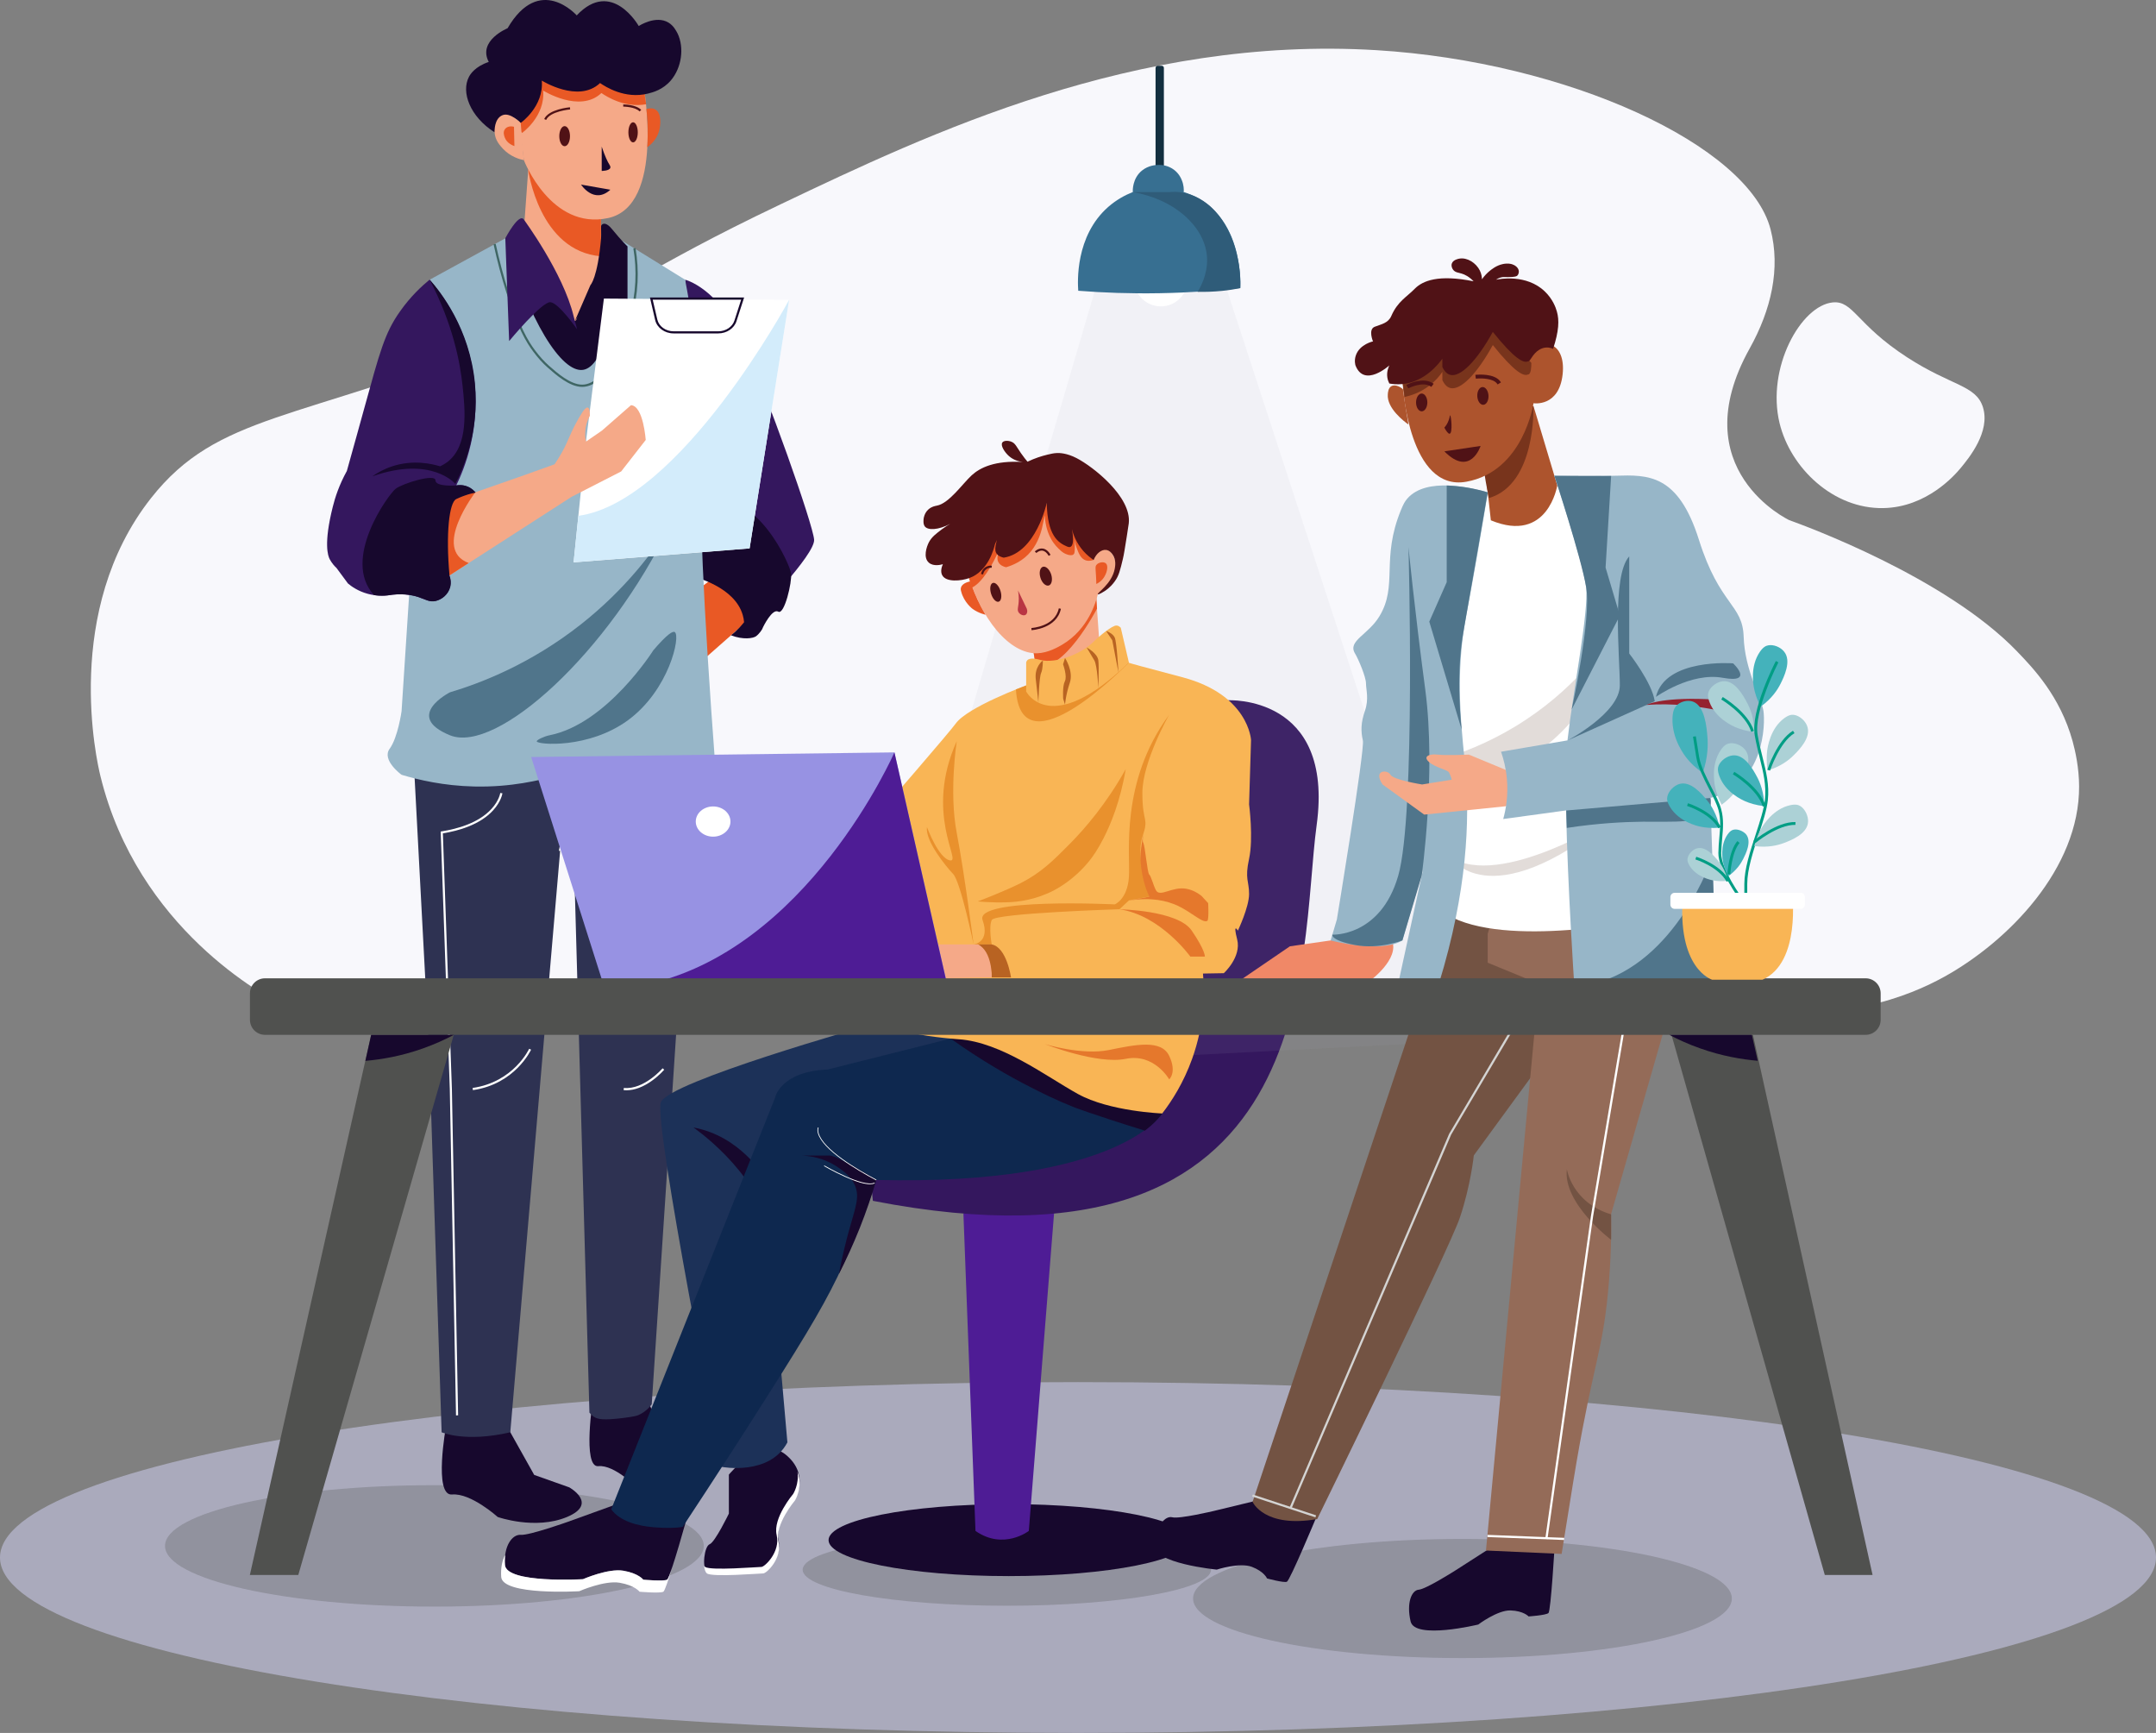 <svg width="280" height="225" viewBox="0 0 280 225" fill="none" xmlns="http://www.w3.org/2000/svg">
<rect x="0" y="0" width="280" height="225" fill="#808080" stroke="none"/>
<path d="M140 225C217.32 225 280 214.803 280 202.225C280 189.647 217.32 179.45 140 179.45C62.68 179.45 0 189.647 0 202.225C0 214.803 62.68 225 140 225Z" fill="#AAAABC"/>
<g opacity="0.53">
<path opacity="0.53" d="M130.76 208.485C145.405 208.485 157.277 206.392 157.277 203.811C157.277 201.23 145.405 199.138 130.76 199.138C116.115 199.138 104.243 201.23 104.243 203.811C104.243 206.392 116.115 208.485 130.76 208.485Z" fill="#50514F"/>
</g>
<path d="M261.951 84.569C252.62 74.885 234.279 68.222 232.374 67.537C232.374 67.537 218.454 60.996 227.221 45.26C230.036 40.211 231.257 34.853 229.943 29.776C227.108 18.825 203.52 8.014 178.749 6.513C147.388 4.617 120.608 17.37 101.526 26.454C82.48 35.519 83.963 36.729 65.594 44.039C38.655 54.775 28.301 53.658 19.628 64.656C8.101 79.276 12.56 98.805 13.039 100.747C17.892 120.613 34.478 129.377 36.946 130.635H242.173C246.857 129.65 250.33 128.026 252.545 126.797C260.806 122.208 270.061 112.796 270.014 102.089C270.004 99.687 269.526 97.538 269.169 96.233C267.545 90.387 264.063 86.765 261.951 84.569Z" fill="#F8F8FC"/>
<path d="M131.006 204.636C143.929 204.636 154.406 202.544 154.406 199.963C154.406 197.382 143.929 195.29 131.006 195.29C118.082 195.29 107.605 197.382 107.605 199.963C107.605 202.544 118.082 204.636 131.006 204.636Z" fill="#17082D"/>
<path d="M135.406 155.079C133.247 153.418 128.958 154.225 125.119 157.566L126.686 198.771C130.328 201.314 133.613 198.771 133.613 198.771C134.702 185.033 135.8 171.304 136.889 157.566C136.523 156.111 135.838 155.417 135.406 155.079Z" fill="#4E1C95"/>
<path d="M159.429 90.921C106.611 100.586 113.36 155.914 113.36 155.914C172.26 167.372 168.675 124.15 170.993 107.136C173.321 90.123 159.429 90.921 159.429 90.921Z" fill="#34175E"/>
<path d="M247.652 46.376C241.101 42.125 240.688 39.019 238.031 39.263C233.882 39.657 229.377 47.764 231.113 54.943C232.531 60.77 238.097 66.101 244.602 65.969C250.224 65.857 253.857 61.709 254.645 60.752C255.715 59.457 258.513 56.05 257.527 52.879C256.626 49.988 253.444 50.139 247.652 46.376Z" fill="#F8F8FC"/>
<path d="M150.871 8.539H150.355C150.195 8.539 150.073 8.67 150.073 8.821V23.018C150.073 23.178 150.205 23.3 150.355 23.3H150.871C151.031 23.3 151.153 23.169 151.153 23.018V8.821C151.162 8.67 151.031 8.539 150.871 8.539Z" fill="#132F3F"/>
<g opacity="0.3">
<path opacity="0.3" d="M142.706 35.978L112.387 139.174L191.178 135.11L158.682 35.612C158.682 35.612 147.005 29.034 142.706 35.978Z" fill="#AAAABC"/>
</g>
<path d="M150.76 39.778C152.683 39.778 154.242 38.228 154.242 36.315C154.242 34.403 152.683 32.852 150.76 32.852C148.837 32.852 147.278 34.403 147.278 36.315C147.278 38.228 148.837 39.778 150.76 39.778Z" fill="white"/>
<path d="M156.655 26.415C156.073 25.974 155.116 25.374 153.745 24.933H147.118C146.105 25.336 144.988 25.937 143.927 26.866C139.609 30.657 139.956 36.709 140.032 37.751C143.251 38.005 146.78 38.136 150.591 38.07C154.374 38.005 157.885 37.751 161.076 37.395C161.104 36.7 161.104 35.649 160.907 34.401C160.682 33.012 160.034 28.94 156.655 26.415Z" fill="#376F91"/>
<path d="M152.503 22.07C151.705 21.451 150.832 21.413 150.551 21.413C150.081 21.404 149.133 21.479 148.307 22.145C147.049 23.168 147.106 24.754 147.115 24.932C147.735 25.204 148.683 25.533 149.875 25.617C151.649 25.739 153.029 25.242 153.733 24.932C153.751 24.623 153.751 24.013 153.46 23.346C153.367 23.112 153.113 22.549 152.503 22.07Z" fill="#376F91"/>
<path d="M151.932 24.942H147.117C152.505 25.862 156.353 29.334 156.738 33.181C156.813 33.97 156.841 35.734 155.536 37.892C156.484 37.911 157.536 37.883 158.69 37.77C159.554 37.686 160.342 37.554 161.074 37.414C161.074 37.414 161.431 32.318 158.549 28.33C155.677 24.323 151.932 24.942 151.932 24.942Z" fill="#2F5C79"/>
<g opacity="0.53">
<path opacity="0.53" d="M56.415 208.597C75.736 208.597 91.399 205.067 91.399 200.714C91.399 196.361 75.736 192.832 56.415 192.832C37.094 192.832 21.432 196.361 21.432 200.714C21.432 205.067 37.094 208.597 56.415 208.597Z" fill="#50514F"/>
</g>
<path d="M73.929 193.113L69.377 191.499L66.27 185.953C63.163 180.407 57.925 185.212 57.925 185.212C57.925 185.156 56.273 194.267 58.704 194.042C61.154 193.817 64.637 196.961 64.637 196.961C64.637 196.961 69.508 198.687 73.638 196.961C77.759 195.234 73.929 193.113 73.929 193.113Z" fill="#17082D"/>
<path d="M90.948 189.434L86.987 187.82L84.284 182.274C81.58 176.729 77.028 181.533 77.028 181.533C77.028 181.477 75.592 190.589 77.704 190.363C79.834 190.138 82.866 193.282 82.866 193.282C82.866 193.282 87.109 195.009 90.695 193.282C94.28 191.555 90.948 189.434 90.948 189.434Z" fill="#17082D"/>
<path d="M53.824 100.578L55.73 136.518L57.353 185.963C57.353 185.963 60.423 187.323 66.271 185.963L72.757 110.337H74.503L76.549 183.41C76.652 183.542 76.84 183.757 77.122 183.945C77.591 184.255 78.248 184.461 81.177 184.076C82.434 183.908 82.697 183.823 82.932 183.72C83.795 183.335 84.349 182.735 84.64 182.331C86.442 155.005 88.245 127.679 90.047 100.362C90.056 100.362 59.175 52.86 53.824 100.578Z" fill="#2E3252"/>
<path d="M78.18 100.728C76.951 100.728 75.956 99.743 75.956 98.541C75.956 97.34 76.951 96.355 78.18 96.355C79.41 96.355 80.405 97.34 80.405 98.541C80.405 99.743 79.41 100.728 78.18 100.728ZM78.18 96.627C77.11 96.627 76.237 97.481 76.237 98.532C76.237 99.583 77.11 100.437 78.18 100.437C79.25 100.437 80.123 99.583 80.123 98.532C80.123 97.481 79.25 96.627 78.18 96.627Z" fill="#1D1D1B"/>
<path d="M96.436 44.283C93.226 37.33 88.974 36.316 88.974 36.316L89.828 73.111L98.163 79.886C98.163 79.886 105.87 72.013 105.729 70.071C105.598 68.119 99.647 51.227 96.436 44.283Z" fill="#34175E"/>
<path d="M68.602 22.024L68.029 29.963C68.658 31.915 69.644 34.693 71.136 37.911C73.624 43.288 74.496 43.392 74.787 43.382C76.618 43.317 77.754 37.442 78.063 35.725V26.791C76.749 23.301 68.602 22.024 68.602 22.024Z" fill="#F5A988"/>
<path d="M68.596 22.024C68.596 22.024 69.976 32.609 78.048 33.276V26.791C78.058 26.791 76.471 19.35 68.596 22.024Z" fill="#E95925"/>
<path d="M91.23 76.114V85.751L98.861 79.032L95.05 73.148L91.23 76.114Z" fill="#E95925"/>
<path d="M66.816 11.148L68.037 20.804C68.037 20.804 71.547 29.916 78.981 28.311C86.415 26.707 83.581 11.157 83.581 11.157C85.777 -4.758 66.816 11.148 66.816 11.148Z" fill="#F5A988"/>
<path d="M92.176 65.031C91.707 65.604 91.416 66.148 91.238 66.542C90.609 68.194 89.764 69.179 89.07 69.789C88.29 70.483 87.69 70.709 87.436 71.497C87.192 72.257 87.333 73.308 88.046 74.012C88.544 74.5 89.126 74.641 89.389 74.678C90.496 74.95 95.405 76.254 96.457 79.839C96.541 80.13 96.607 80.449 96.635 80.787C96.457 81.012 96.25 81.247 96.025 81.491C95.649 81.885 95.283 82.213 94.936 82.486C96.494 83.095 97.827 82.889 98.203 82.598C98.662 82.242 98.963 81.725 98.963 81.725C99.01 81.632 99.057 81.528 99.104 81.416C99.104 81.416 100.286 78.957 101.075 79.417C101.863 79.877 102.886 75.579 102.736 74.434C102.586 73.289 98.362 63.718 92.176 65.031Z" fill="#17082D"/>
<path d="M66.993 12.435L67.575 17.042C67.65 17.108 67.725 17.183 67.8 17.258C67.8 17.258 70.822 15.128 70.541 11.759C70.541 11.759 75.3 14.743 78.106 12.078C78.773 12.538 81.119 14.039 83.916 13.533C83.823 12.838 83.748 12.425 83.748 12.425C85.953 -3.462 66.993 12.435 66.993 12.435Z" fill="#E95925"/>
<path d="M86.81 2.928C85.149 1.933 82.952 3.378 82.952 3.378C82.952 3.378 79.451 -2.834 74.899 1.999C74.899 1.999 70.074 -3.463 65.916 3.669C65.916 3.669 62.011 5.265 63.475 8.042C61.673 8.643 61.063 9.666 60.903 9.975C59.861 11.955 61.025 15.136 64.236 17.182C64.254 16.957 64.301 16.629 64.451 16.253C64.555 16.009 64.817 15.399 65.296 15.165C65.916 14.864 66.873 15.174 67.624 15.962C67.624 15.962 70.647 13.832 70.365 10.463C70.365 10.463 75.124 13.447 77.93 10.782C78.625 11.261 81.169 12.894 84.144 12.152C84.801 11.993 86.097 11.646 87.129 10.435C88.528 8.793 88.885 6.203 88.002 4.354C87.777 3.923 87.448 3.313 86.81 2.928Z" fill="#17082D"/>
<path d="M65.278 14.949C64.17 15.381 64.226 17.014 64.236 17.183C64.292 18.215 64.94 18.9 65.325 19.322C66.272 20.326 67.436 20.673 68.028 20.795L67.624 15.972C67.624 15.972 66.282 14.555 65.278 14.949Z" fill="#F5A988"/>
<path d="M85.1 14.208C84.706 13.982 84.237 14.076 83.946 14.161C84.002 14.705 84.058 15.268 84.086 15.859C84.143 17.032 84.124 18.121 84.058 19.125C84.462 18.834 85.269 18.149 85.588 17.023C85.814 16.225 85.945 14.686 85.1 14.208Z" fill="#E95925"/>
<path d="M74.929 41.308C74.91 41.374 74.835 41.627 74.675 41.665C74.084 41.787 73.174 38.84 72.226 37.02C71.306 35.265 69.513 32.957 65.636 30.93L64.238 44.283L65.636 50.796L74.957 52.607L81.95 47.08C81.8 42.05 81.65 37.029 81.499 32C76.938 37.752 75.22 40.361 74.929 41.308Z" fill="#17082D"/>
<path d="M90.993 59.739C91.059 56.558 90.993 53.105 90.721 49.417C90.374 44.612 89.736 40.221 88.975 36.317L80.265 30.94C80.237 40.324 78.434 47.596 75.731 48.019C72.906 48.46 68.597 41.506 65.631 30.94L55.803 36.317L52.152 92.33C52.152 92.33 51.683 95.746 50.603 97.219C49.524 98.692 52.152 100.597 52.152 100.597C54.339 101.254 57.596 102.024 61.576 102.117C66.495 102.23 70.071 101.263 72.014 100.813C76.595 99.753 83.409 98.974 92.965 100.419C91.2 76.987 90.871 65.679 90.993 59.739Z" fill="#97B6C8"/>
<path d="M75.448 81.06C68.934 86.193 62.513 88.67 58.43 89.89C58.43 89.89 52.348 92.977 58.43 95.464C64.513 97.951 79.109 84.682 87.012 68.194C84.872 71.601 81.221 76.508 75.448 81.06Z" fill="#50758B"/>
<path d="M87.627 82.063C87.374 81.913 86.67 82.307 84.858 84.418C84.858 84.418 78.841 93.98 71.379 95.463C70.628 95.613 69.671 96.082 69.708 96.261C69.812 96.702 76.448 97.246 81.545 93.52C86.895 89.607 88.434 82.541 87.627 82.063Z" fill="#50758B"/>
<path d="M75.609 50.233C73.957 50.233 72.174 48.647 71.103 47.699C70.465 47.136 69.865 46.47 69.264 45.663C68.353 44.453 67.227 42.585 65.763 37.977C65.115 35.941 64.561 33.83 64.101 31.718L64.373 31.662C64.833 33.764 65.387 35.866 66.035 37.893C67.48 42.463 68.597 44.302 69.489 45.494C70.08 46.282 70.672 46.93 71.291 47.483C72.333 48.403 74.07 49.942 75.609 49.942C77.13 49.942 78.791 48.366 80.162 45.635C81.476 43.007 82.349 39.639 82.508 36.617C82.583 35.162 82.499 33.698 82.255 32.253L82.536 32.206C82.78 33.67 82.874 35.162 82.799 36.636C82.48 42.801 79.204 50.233 75.609 50.233Z" fill="#3F6664"/>
<path d="M65.577 16.77C65.286 17.154 65.483 17.67 65.558 17.867C65.849 18.637 66.657 18.909 66.807 18.965C66.788 18.13 66.769 17.295 66.751 16.46C66.272 16.328 65.812 16.45 65.577 16.77Z" fill="#E95925"/>
<path d="M78.144 19.04C78.144 20.091 78.144 21.142 78.144 22.193C78.144 22.193 79.139 22.193 79.261 21.79C79.308 21.63 79.204 21.471 79.157 21.395C78.904 21.001 78.575 20.316 78.144 19.04Z" fill="#17082D"/>
<path d="M79.268 24.632L75.457 23.966C75.457 23.956 77.128 26.575 79.268 24.632Z" fill="#17082D"/>
<path d="M70.929 15.569L70.675 15.456C71.238 14.189 73.904 13.936 74.017 13.926L74.045 14.208C74.007 14.208 71.426 14.452 70.929 15.569Z" fill="#501216"/>
<path d="M83.06 14.47C82.497 13.851 80.948 13.842 80.939 13.842V13.56C81.004 13.56 82.628 13.569 83.276 14.273L83.06 14.47Z" fill="#501216"/>
<path d="M73.329 16.375C72.944 16.375 72.634 16.957 72.634 17.679C72.634 18.402 72.944 18.984 73.329 18.984C73.714 18.984 74.024 18.402 74.024 17.679C74.024 16.957 73.714 16.375 73.329 16.375Z" fill="#501216"/>
<path d="M82.219 15.877C81.881 15.877 81.609 16.459 81.609 17.182C81.609 17.904 81.881 18.486 82.219 18.486C82.557 18.486 82.829 17.904 82.829 17.182C82.829 16.469 82.557 15.877 82.219 15.877Z" fill="#501216"/>
<path d="M61.417 141.539L61.38 141.257C66.711 140.488 68.701 136.218 68.72 136.171L68.974 136.284C68.945 136.33 66.909 140.75 61.417 141.539Z" fill="white"/>
<path d="M81.355 141.558C81.233 141.558 81.111 141.548 80.989 141.539L81.017 141.257C83.626 141.511 86.029 138.733 86.048 138.705L86.264 138.883C86.236 138.912 85.635 139.625 84.678 140.31C83.542 141.135 82.397 141.558 81.355 141.558Z" fill="white"/>
<path d="M74.569 110.468H72.588L74.362 100.239L74.381 100.211C74.418 100.155 75.404 98.794 76.634 98.775C77.244 98.766 77.807 99.085 78.295 99.732L78.333 99.789L76.23 108.14L74.569 110.468ZM72.926 110.186H74.428L75.967 108.028L78.023 99.854C77.6 99.319 77.141 99.047 76.634 99.057C75.629 99.075 74.766 100.173 74.625 100.352L72.926 110.186Z" fill="white"/>
<path d="M59.223 183.776L58.416 141.417L57.233 107.963L57.355 107.944C59.383 107.625 62.142 106.865 63.822 105.035C64.827 103.947 64.968 102.971 64.968 102.961L65.249 102.999C65.24 103.046 65.099 104.05 64.048 105.204C62.349 107.072 59.58 107.869 57.515 108.198L58.688 141.398L59.495 183.758L59.223 183.776Z" fill="white"/>
<path d="M68.027 28.5C67.389 27.589 65.624 30.93 65.624 30.93L66.122 44.283C66.122 44.283 70.383 39.132 71.481 39.235C72.58 39.338 74.945 42.754 74.945 42.754L74.495 41.046C73.133 35.415 68.027 28.5 68.027 28.5Z" fill="#34175E"/>
<path d="M79.514 29.785C78.726 28.799 78.237 28.968 78.069 29.316C78.04 29.681 78.106 30.329 78.059 30.93C77.618 36.1 76.679 37.02 76.679 37.02L74.661 41.665C78.425 36.157 81.495 43.654 81.495 43.654V31.99C81.495 31.99 80.734 31.286 79.514 29.785Z" fill="#17082D"/>
<path d="M76.099 57.327L74.494 73.017L97.35 71.206C99.059 60.452 100.777 49.688 102.485 38.934C94.469 38.878 86.443 38.821 78.427 38.765C77.658 44.949 76.879 51.143 76.099 57.327Z" fill="white"/>
<path d="M93.28 43.288H87.469C86.324 43.288 85.32 42.556 85.085 41.552L84.409 38.624H96.64L95.645 41.703C95.345 42.641 94.368 43.288 93.28 43.288ZM84.766 38.906L85.367 41.496C85.573 42.378 86.456 43.016 87.479 43.016H93.289C94.256 43.016 95.119 42.444 95.382 41.618L96.255 38.906H84.766Z" fill="#17082D"/>
<path d="M75.114 66.974L74.494 73.007L97.35 71.196L102.485 38.925C102.494 38.934 88.358 65.162 75.114 66.974Z" fill="#D3ECFB"/>
<path d="M61.474 48.478C60.479 42.181 57.269 38.005 55.795 36.307C54.8 37.123 53.326 38.474 51.946 40.436C49.947 43.26 49.328 45.691 47.281 53.104C46.878 54.559 46.099 57.402 45.047 61.146C44.043 62.967 43.517 64.599 43.226 65.772C42.006 70.614 42.597 72.191 42.823 72.613C43.114 73.148 43.461 73.523 43.705 73.749C44.203 74.415 44.7 75.091 45.188 75.757C45.648 76.142 46.512 76.761 47.76 77.099C48.84 77.39 49.759 77.362 50.332 77.296C52.087 76.996 53.373 77.221 54.255 77.493C55.251 77.812 55.748 78.206 56.565 78.018C57.353 77.84 58.188 77.183 58.442 76.217C58.611 75.55 58.442 74.978 58.348 74.734C57.85 69.301 58.301 65.237 59.221 64.787C59.718 64.543 60.338 64.327 60.338 64.327C60.892 64.13 61.37 64.017 61.737 63.942C61.586 63.755 61.267 63.417 60.742 63.192C60.084 62.91 59.493 62.985 59.258 63.023C60.207 61.062 62.591 55.572 61.474 48.478Z" fill="#34175E"/>
<path d="M81.947 52.607L78.183 55.901L76.099 57.337C76.015 56.942 75.94 56.295 76.062 55.525C76.174 54.85 76.418 54.324 76.606 53.986C76.606 53.536 76.569 52.982 76.334 52.917C75.968 52.813 75.329 53.986 74.851 54.859C74.006 56.389 73.846 57.139 73.086 58.538C72.664 59.316 72.269 59.917 72.016 60.283C70.711 60.752 69.407 61.221 68.093 61.691C65.126 62.723 62.17 63.764 59.203 64.797C58.612 64.712 55.871 64.346 54.576 65.838C53.027 67.631 53.75 71.891 57.702 75.147C63.221 71.6 68.731 68.053 74.25 64.496C76.39 63.398 78.53 62.31 80.671 61.212C81.731 59.851 82.801 58.491 83.862 57.121C83.853 57.13 83.571 52.701 81.947 52.607Z" fill="#F5A988"/>
<path d="M57.7 75.147L60.873 73.101C56.029 71.318 61.764 63.867 61.764 63.867C50.379 66.607 57.7 75.147 57.7 75.147Z" fill="#E95925"/>
<path d="M60.773 63.192C60.331 63.004 59.918 62.976 59.627 62.985C59.515 62.995 59.411 63.004 59.289 63.023C59.289 63.023 56.549 63.258 56.549 62.357C56.549 61.456 52.287 62.76 51.377 63.464C50.466 64.168 44.29 72.651 48.579 77.268C49.321 77.38 49.941 77.352 50.363 77.305C52.118 77.005 53.404 77.23 54.286 77.502C55.281 77.821 55.779 78.216 56.596 78.028C57.384 77.85 58.219 77.193 58.473 76.226C58.642 75.56 58.473 74.987 58.379 74.743C57.882 69.31 58.332 65.247 59.252 64.796C59.749 64.552 60.369 64.337 60.369 64.337C60.923 64.14 61.401 64.027 61.767 63.952C61.617 63.764 61.298 63.417 60.773 63.192Z" fill="#17082D"/>
<path d="M55.794 36.307C58.807 42.068 59.745 46.995 60.074 50.092C60.421 53.301 60.834 57.796 58.187 59.917C57.793 60.226 57.417 60.423 57.155 60.545C56.084 60.217 53.653 59.645 50.903 60.555C49.833 60.911 48.979 61.399 48.35 61.85C56.056 59.129 59.135 62.826 59.135 62.826C60.13 60.902 62.28 56.107 61.679 49.782C60.994 42.594 57.192 37.883 55.794 36.307Z" fill="#17082D"/>
<g opacity="0.53">
<path opacity="0.53" d="M189.929 215.278C209.25 215.278 224.913 211.816 224.913 207.546C224.913 203.275 209.25 199.813 189.929 199.813C170.609 199.813 154.946 203.275 154.946 207.546C154.946 211.816 170.609 215.278 189.929 215.278Z" fill="#50514F"/>
</g>
<path d="M194.941 200.095L189.065 203.868C189.065 203.868 185.207 206.326 184.259 206.401C183.311 206.476 182.635 208.137 183.198 210.53C183.761 212.923 191.984 210.924 191.984 210.924C191.984 210.924 194.462 209.048 196.17 209.094C197.879 209.151 198.517 209.873 198.517 209.873C198.517 209.873 200.779 209.723 201.098 209.432C201.417 209.141 201.915 200.48 201.915 200.48C201.915 200.48 196.687 196.773 194.941 200.095Z" fill="#17082D"/>
<path d="M164.416 194.54L157.62 196.182C157.62 196.182 153.162 197.243 152.242 196.999C151.322 196.764 150.139 198.106 149.867 200.546C149.604 202.986 158.024 203.793 158.024 203.793C158.024 203.793 160.99 202.826 162.586 203.436C164.182 204.046 164.548 204.938 164.548 204.938C164.548 204.938 166.735 205.538 167.129 205.369C167.523 205.2 170.874 197.177 170.874 197.177C170.874 197.177 167.157 191.969 164.416 194.54Z" fill="#17082D"/>
<path d="M188.13 118.689L162.673 195C162.673 195 164.185 198.434 171.065 197.233C171.065 197.233 188.186 162.259 189.594 158.093C191.002 153.926 191.405 150.013 191.405 150.013L213.82 119.337C213.802 119.327 191.696 108.001 188.13 118.689Z" fill="#735343"/>
<path d="M193.208 121.251V124.995L199.872 127.735C197.573 152.265 195.282 176.785 192.983 201.315C199.403 201.606 202.81 201.756 202.81 201.756C204.218 192.879 204.753 189.782 204.753 189.782C206.931 177.161 208.095 175.434 208.827 167.852C209.259 163.385 209.268 159.772 209.231 157.651C212.995 144.523 216.768 131.395 220.532 118.267C220.542 118.295 200.783 93.728 193.208 121.251Z" fill="#946B58"/>
<path d="M201.863 61.775L193.715 64.252L187.886 63.164L185.943 87.074L187.886 118.726C195.442 123.259 213.802 119.374 213.802 119.374L210.367 61.784H201.863V61.775Z" fill="white"/>
<path d="M199.155 52.739C189.966 50.261 193.007 62.075 193.007 62.075L193.617 67.556C201.051 70.643 202.243 63.023 202.243 63.023L199.521 53.93L199.155 52.739Z" fill="#AD542D"/>
<path d="M192.575 56.314C191.946 58.116 193.364 64.666 193.364 64.666C199.54 62.855 199.146 52.739 199.146 52.739C199.146 52.739 193.204 54.522 192.575 56.314Z" fill="#78341C"/>
<path d="M198.884 46.132L193.947 39.629L181.585 45.522L182.195 50.148C182.195 50.148 183.002 63.886 190.436 62.545C197.87 61.203 199.156 52.354 199.156 52.354C199.156 52.354 202.47 52.889 202.939 48.6C203.408 44.321 200.095 43.645 198.884 46.132Z" fill="#AD542D"/>
<path d="M193.948 41.712C189.921 43.627 185.904 45.55 181.877 47.465C182.055 48.825 182.234 50.177 182.412 51.537C183.135 51.387 184.392 51.021 185.641 50.064C186.439 49.445 186.974 48.788 187.321 48.281C187.321 48.638 187.321 48.994 187.321 49.351C187.64 50.027 187.997 50.271 188.288 50.364C189.649 50.787 191.827 48.525 193.873 44.8C196.708 48.337 197.881 48.882 198.416 48.628C198.453 48.61 198.491 48.619 198.491 48.619C198.838 48.525 198.876 47.681 198.876 47.118C197.243 45.316 195.6 43.514 193.948 41.712Z" fill="#78341C"/>
<path d="M200.64 37.856C198.237 35.528 194.66 36.232 194.285 36.317C194.435 36.214 194.67 36.073 194.98 36.007C195.224 35.951 195.327 35.979 195.806 35.979C196.819 35.979 196.979 35.857 197.054 35.782C197.251 35.585 197.251 35.303 197.251 35.237C197.232 34.75 196.744 34.421 196.378 34.309C196.369 34.309 196.359 34.299 196.341 34.299C195.824 34.158 195.364 34.243 195.158 34.29C194.323 34.459 193.647 35.022 193.403 35.228C193.149 35.444 192.802 35.772 192.464 36.26C192.455 35.998 192.408 35.566 192.182 35.115C191.694 34.14 190.559 33.408 189.545 33.577C189.423 33.595 188.719 33.717 188.55 34.215C188.447 34.515 188.569 34.843 188.738 35.05C189.01 35.378 189.385 35.388 189.817 35.519C190.23 35.641 190.784 35.904 191.375 36.523C186.813 35.603 184.758 36.448 183.735 37.49C182.693 38.559 181.51 39.132 180.693 41.018C180.29 41.956 179.407 42.088 178.534 42.426C177.652 42.764 178.309 44.321 178.309 44.321L178.403 44.303C178.309 44.321 176.61 44.678 176.094 46.114C175.831 46.836 176.038 47.446 176.038 47.446C177.183 50.393 180.43 47.446 180.43 47.446C180.308 47.7 180.064 48.291 180.177 49.023C180.224 49.342 180.337 49.604 180.43 49.792C180.928 49.886 181.491 49.923 182.101 49.867C185.039 49.595 186.86 47.212 187.32 46.573C187.32 46.93 187.32 47.287 187.32 47.643C187.639 48.319 187.996 48.563 188.287 48.657C189.648 49.079 191.826 46.817 193.872 43.092C196.707 46.63 197.88 47.174 198.415 46.921C198.462 46.902 198.575 46.996 198.866 46.508C200.152 44.434 201.7 45.297 201.7 45.297C202.461 42.989 202.517 41.562 202.188 40.436C202.048 39.92 201.635 38.813 200.64 37.856Z" fill="#501216"/>
<path d="M172.796 122.106L167.521 122.866L160.359 127.755H177.386C177.386 127.755 181.423 125.005 180.897 122.49C180.362 119.966 172.796 122.106 172.796 122.106Z" fill="#F08867"/>
<g opacity="0.63">
<path opacity="0.63" d="M198.266 93.381C194.512 95.886 190.907 97.379 188.054 98.298L187.547 102.258C190.128 101.967 193.442 101.235 196.868 99.415C207.54 93.747 210.431 82.27 210.985 79.877C208.958 83.312 205.053 88.858 198.266 93.381Z" fill="#B7A9A2"/>
</g>
<g opacity="0.63">
<path opacity="0.63" d="M188.343 111.276C188.343 111.276 193.233 119.271 209.237 106.35C209.237 106.35 194.829 115.461 188.343 111.276Z" fill="#B7A9A2"/>
</g>
<path d="M180.703 50.139C180.3 50.365 180.253 50.937 180.234 51.2C180.084 53.002 182.365 54.728 182.919 55.122C182.919 55.122 182.393 52.063 182.196 50.524C181.67 50.083 181.088 49.924 180.703 50.139Z" fill="#AD542D"/>
<path d="M182.77 64.731C182.45 65.097 182.253 65.463 181.944 66.214C179.315 72.633 181.578 75.964 179.156 79.999C177.682 82.448 174.979 83.199 175.974 84.841C176.452 85.639 177.401 87.919 177.401 88.726C177.401 89.533 177.804 90.734 177.269 92.283C176.725 93.831 176.725 94.976 176.997 96.14C177.269 97.313 173.618 119.384 173.618 119.384L172.811 122.105C172.811 122.105 179.297 123.841 182.131 122.105L184.835 112.796L181.578 127.745H186.862C190.598 115.611 190.861 106.415 190.335 100.109C189.978 95.83 188.946 88.97 190.176 81.322C190.391 79.981 190.983 77.053 191.903 71.769C192.475 68.457 192.926 65.726 193.226 63.925C191.152 63.343 185.266 61.879 182.77 64.731Z" fill="#97B6C8"/>
<path d="M182.919 71.038C182.919 71.038 183.886 105.749 181.586 113.707C179.287 121.665 173.026 121.355 173.026 121.355C173.026 121.355 172.801 122.096 175.973 122.697C179.146 123.297 182.131 122.096 182.131 122.096L184.637 113.707C184.637 113.707 186.524 100.316 185.106 89.59C183.68 78.864 182.919 71.038 182.919 71.038Z" fill="#50758B"/>
<path d="M195.549 99.959L190.771 97.978C190.771 97.978 187.814 98.11 186.716 97.978C185.618 97.847 184.726 98.213 185.618 98.964C186.51 99.715 187.993 99.921 188.199 100.315C188.406 100.719 188.537 101.235 188.537 101.235L184.689 101.854C184.689 101.854 180.906 101.253 180.568 100.578C180.23 99.912 178.268 99.912 179.554 101.854L184.961 105.767L195.586 104.679C195.586 104.688 197.989 101.619 195.549 99.959Z" fill="#F5A988"/>
<path d="M226.451 82.692C226.32 78.403 223.344 78.666 220.641 70.089C217.938 61.512 214.024 61.644 209.828 61.766C205.641 61.888 201.859 61.766 201.859 61.766C201.859 61.766 205.632 73.036 205.989 76.254C206.336 79.473 204.356 89.317 203.567 96.13L194.941 97.603C195.26 98.523 195.579 99.715 195.701 101.122C195.898 103.318 195.56 105.138 195.222 106.34C197.945 105.964 200.667 105.598 203.389 105.223C203.586 114.954 204.44 127.735 204.44 127.735H222.931L222.124 103.599C229.155 101.995 229.286 93.943 229.014 92.273C228.742 90.603 226.583 86.99 226.451 82.692Z" fill="#97B6C8"/>
<path d="M203.407 105.233C203.435 105.984 203.454 106.744 203.482 107.494C207.555 106.875 210.916 106.715 213.347 106.687C217.458 106.65 220.95 106.997 221.926 105.214C222.227 104.66 222.208 104.05 222.133 103.609L203.407 105.233Z" fill="#50758B"/>
<path d="M206.854 127.745H222.933L222.379 111.276C222.389 111.276 217.808 125.07 206.854 127.745Z" fill="#50758B"/>
<path d="M211.588 72.238C209.288 74.781 210.368 85.376 210.368 88.979C210.368 92.583 203.572 96.139 203.572 96.139L214.902 91.044C214.564 88.66 211.588 84.85 211.588 84.85V72.238Z" fill="#50758B"/>
<path d="M225.08 86.128C225.08 86.128 216.266 85.424 215.055 90.482C215.055 90.482 219.58 87.244 223.738 88.004C227.906 88.764 225.08 86.128 225.08 86.128Z" fill="#50758B"/>
<path d="M221.591 90.772C215.508 90.537 213.8 91.532 213.8 91.532C220.474 90.988 227.26 93.296 227.26 93.296C227.26 93.296 227.673 91.007 221.591 90.772Z" fill="#95222F"/>
<path d="M209.239 61.794L201.871 61.775C201.871 61.775 205.297 72.21 206.001 76.264C206.696 80.318 204.114 92.113 204.114 92.113L210.375 79.924L208.517 73.693L209.239 61.794Z" fill="#50758B"/>
<path d="M187.884 63.033V75.589L185.622 80.713L189.827 94.742C189.827 94.742 189.001 87.976 190.033 82.167C191.066 76.359 193.206 63.925 193.206 63.925C192.436 63.69 191.545 63.474 190.55 63.305C189.583 63.146 188.682 63.071 187.884 63.033Z" fill="#50758B"/>
<path d="M184.637 51.097C184.233 51.097 183.904 51.613 183.904 52.251C183.904 52.889 184.233 53.406 184.637 53.406C185.04 53.406 185.369 52.889 185.369 52.251C185.369 51.613 185.04 51.097 184.637 51.097Z" fill="#501216"/>
<path d="M192.532 50.252C192.128 50.271 191.828 50.806 191.856 51.434C191.884 52.072 192.231 52.57 192.635 52.56C193.038 52.542 193.339 52.007 193.311 51.378C193.283 50.74 192.926 50.233 192.532 50.252Z" fill="#501216"/>
<path d="M188.326 53.921C188.28 53.921 188.289 54.296 188.035 54.822C187.895 55.131 187.716 55.366 187.576 55.526C187.848 56.014 188.101 56.351 188.27 56.314C188.693 56.22 188.458 53.93 188.326 53.921Z" fill="#501216"/>
<path d="M194.499 49.914L194.424 49.811C193.917 49.116 192.359 49.098 191.805 49.154L191.664 49.163L191.608 48.666L191.748 48.657C191.983 48.638 194.086 48.469 194.846 49.529L194.93 49.651L194.499 49.914Z" fill="#501216"/>
<path d="M182.896 50.421L182.633 49.989L182.764 49.924C182.849 49.886 184.801 48.92 186.059 49.745L186.19 49.83L185.881 50.233L185.768 50.158C184.764 49.501 183.018 50.365 182.999 50.374L182.896 50.421Z" fill="#501216"/>
<path d="M192.284 57.9L187.581 58.604C190.97 62.02 192.284 57.9 192.284 57.9Z" fill="#501216"/>
<path d="M201.396 47.924C201.04 47.605 200.43 47.596 199.866 47.849C199.895 48.891 199.913 49.932 199.941 50.965C200.148 50.899 200.955 50.627 201.378 49.81C201.425 49.726 202.044 48.506 201.396 47.924Z" fill="#AD542D"/>
<path d="M203.491 151.815C202.946 156.235 209.235 160.974 209.235 160.974V157.671C204.157 156.151 203.491 151.815 203.491 151.815Z" fill="#735343"/>
<path d="M200.967 199.833L200.685 199.795L206.618 157.867L211.658 127.942L211.94 127.989L206.899 157.914L200.967 199.833Z" fill="white"/>
<path d="M193.182 199.284L193.171 199.565L203.133 199.949L203.143 199.667L193.182 199.284Z" fill="white"/>
<path d="M167.721 195.872L167.467 195.76L188.211 147.188L188.221 147.179L199.747 127.669L199.991 127.82L188.465 147.31L167.721 195.872Z" fill="#D4D4D3"/>
<path d="M170.835 197.008C169.173 196.464 162.622 194.306 162.622 194.306L162.706 194.043C162.706 194.043 169.258 196.201 170.919 196.746L170.835 197.008Z" fill="#D4D4D3"/>
<path d="M102.036 188.863C98.873 186.282 94.659 191.462 94.659 191.462C94.659 191.462 94.659 193.649 94.659 196.52C94.659 196.52 92.856 200.245 92.162 200.499C91.477 200.752 91.129 203.549 91.814 204.055C92.5 204.562 98.685 204.055 99.117 204.055C99.549 204.055 101.614 202.113 101.098 199.908C100.581 197.712 103.247 194.578 103.247 194.578C103.247 194.578 105.2 191.443 102.036 188.863Z" fill="#17082D"/>
<path d="M103.012 193.967C103.012 193.967 100.347 197.101 100.863 199.297C101.379 201.493 99.314 203.445 98.882 203.445C98.451 203.445 92.265 203.952 91.58 203.445C91.533 203.407 91.486 203.36 91.448 203.295C91.486 203.755 91.598 204.13 91.814 204.289C92.499 204.796 98.685 204.289 99.117 204.289C99.549 204.289 101.614 202.347 101.098 200.142C100.581 197.946 103.247 194.812 103.247 194.812C103.247 194.812 104.336 193.066 103.566 191.105C103.81 192.7 103.012 193.967 103.012 193.967Z" fill="white"/>
<path d="M112.706 133.159C112.706 133.159 86.79 140.46 85.823 143.116C84.856 145.781 93.755 190.458 93.755 190.458C93.755 190.458 99.941 191.65 102.259 187.277L99.227 152.781L133.779 138.865C133.788 138.865 140.359 124.714 112.706 133.159Z" fill="#1C3158"/>
<path d="M90.057 146.391C90.057 146.391 98.12 151.899 99.819 159.35L99.237 152.781C99.237 152.781 96.139 147.498 90.057 146.391Z" fill="#17082D"/>
<path d="M81.337 194.85L73.743 197.59C73.743 197.59 68.759 199.363 67.642 199.279C66.525 199.194 65.408 200.715 65.577 203.173C65.746 205.632 75.714 205.031 75.714 205.031C75.714 205.031 78.981 203.595 80.961 203.933C82.942 204.271 83.543 205.097 83.543 205.097C83.543 205.097 86.208 205.332 86.64 205.097C87.072 204.862 89.39 196.407 89.39 196.407C89.39 196.407 84.031 191.866 81.337 194.85Z" fill="#17082D"/>
<path d="M86.64 205.106C86.208 205.341 83.543 205.106 83.543 205.106C83.543 205.106 82.942 204.28 80.961 203.942C78.981 203.604 75.714 205.04 75.714 205.04C75.714 205.04 65.746 205.631 65.577 203.182C65.539 202.713 65.558 202.281 65.614 201.887C65.23 202.563 65.014 203.539 65.089 204.74C65.258 207.189 75.226 206.598 75.226 206.598C75.226 206.598 78.493 205.162 80.473 205.5C82.454 205.838 83.055 206.664 83.055 206.664C83.055 206.664 85.72 206.898 86.152 206.664C86.33 206.57 86.828 205.068 87.353 203.332C87.034 204.327 86.762 205.04 86.64 205.106Z" fill="white"/>
<path d="M134.208 84.578L134.997 89.589C141.286 90.771 142.975 86.201 142.975 86.201L142.356 77.512C134.086 73.054 134.208 84.578 134.208 84.578Z" fill="#F5A988"/>
<path d="M123.45 134.848L107.484 138.864C101.298 139.117 100.651 142.543 100.651 142.543L79.381 195.965C80.545 197.551 82.863 198.124 84.891 198.293C86.43 198.424 87.725 198.405 88.664 198.246C92.916 191.808 96.52 186.206 99.374 181.711C105.334 172.327 107.418 168.752 109.549 164.116C111.623 159.612 112.975 155.765 113.801 153.203C145.387 153.963 150.925 144.579 150.925 144.579C142.289 135.185 123.45 134.848 123.45 134.848Z" fill="#0E284F"/>
<path d="M123.458 134.848C127.494 137.719 131.099 139.765 133.849 141.163C135.332 141.914 137.022 142.777 139.396 143.725C139.396 143.725 141.537 144.579 148.68 146.803C148.961 146.587 149.262 146.343 149.571 146.071C150.125 145.564 150.585 145.048 150.942 144.588C150.942 144.579 142.776 135.495 123.458 134.848Z" fill="#17082D"/>
<path d="M104.008 150.032C104.966 150.06 106.984 150.257 108.908 151.618C109.64 152.134 110.551 152.781 111.039 153.935C111.677 155.456 111.095 156.732 110.231 159.866C109.875 161.161 109.396 163.047 108.945 165.412C109.856 163.629 110.776 161.649 111.649 159.463C112.531 157.248 113.235 155.146 113.808 153.204C113.808 153.204 108.777 150.032 107.753 150.032C106.73 150.032 104.008 150.032 104.008 150.032Z" fill="#17082D"/>
<path d="M134.211 84.579L134.493 86.352C138.003 87.694 142.471 79.014 142.471 79.014L142.368 77.513C132.325 73.505 134.211 84.579 134.211 84.579Z" fill="#E95925"/>
<path d="M146.545 86.033L146.611 86.014C146.611 86.014 146.309 85.957 146.545 86.033Z" fill="#F9B555"/>
<path d="M153.508 87.919C148.336 86.558 146.872 86.145 146.544 86.033L133.271 88.998C133.271 88.998 125.668 91.785 124.119 93.943C122.57 96.102 95.115 127.51 95.115 127.51L115.746 127.144C114.902 128.617 114.16 130.569 113.813 133.159C113.813 133.159 118.966 134.557 124.513 134.933C130.061 135.317 135.862 139.756 139.982 142.036C144.103 144.317 150.936 144.57 150.936 144.57C152.185 142.956 153.705 140.591 154.822 137.476C156.437 132.981 156.456 128.964 156.23 126.403L158.934 126.356C158.934 126.356 161.252 124.263 160.67 121.973C160.088 119.693 160.764 120.829 160.764 120.829C160.764 120.829 162.219 117.779 162.219 116.071C162.219 114.363 161.637 114.166 162.219 111.501C162.801 108.836 162.219 104.435 162.219 104.435L162.473 96.083C162.473 96.102 162.21 90.199 153.508 87.919Z" fill="#F9B555"/>
<path d="M143.709 71.356C143.286 71.215 142.704 71.299 142.413 71.553C142.216 71.731 142.16 71.928 142.16 71.928C142.16 71.928 141.728 64.186 135.148 64.121C128.559 64.055 123.988 68.813 125.536 73.889C127.329 80.524 131.187 84.925 134.698 84.822C136.115 84.775 137.448 83.996 137.945 83.705C141.362 81.688 142.348 78.103 142.573 77.155C142.939 76.883 143.455 76.433 143.934 75.766C144.394 75.119 145.079 74.152 144.882 73.007C144.845 72.876 144.619 71.656 143.709 71.356Z" fill="#F5A988"/>
<path d="M135.47 65.359C130.082 64.44 124.769 71.103 125.858 75.128C125.961 75.522 126.083 75.916 126.205 76.301C128.345 75.316 130.326 70.098 130.326 70.098C130.326 70.098 130.758 69.507 129.81 71.45C128.861 73.392 130.673 73.646 130.673 73.646C131.537 73.392 132.898 72.829 133.921 71.553C134.869 70.38 135.226 68.963 135.31 68.635C135.31 68.635 135.338 68.522 135.695 66.889C135.714 67.593 135.845 68.785 136.502 69.976C136.925 70.727 137.356 71.131 137.769 71.506C137.919 71.637 138.22 71.9 138.68 72.022C138.858 72.069 139.205 72.163 139.412 71.985C139.534 71.881 139.553 71.722 139.562 71.628C139.628 71.018 139.553 70.277 139.515 69.92C139.553 70.202 139.637 70.624 139.816 71.112C140.078 71.816 140.341 72.519 140.979 72.745C141.13 72.801 141.486 72.895 142.031 72.698C141.28 68.879 138.614 65.904 135.47 65.359Z" fill="#E95925"/>
<path d="M139.807 59.476C138.53 58.819 137.592 58.81 137.291 58.819C136.831 58.838 136.475 58.922 135.94 59.054C135.292 59.213 134.428 59.476 133.443 59.945C133.246 59.711 132.936 59.335 132.598 58.847C131.988 57.965 131.866 57.571 131.378 57.365C130.965 57.186 130.373 57.177 130.176 57.449C129.895 57.843 130.486 58.735 131.04 59.223C131.706 59.804 132.476 59.945 132.842 59.983C129.2 59.767 127.285 60.715 126.206 61.7C125.004 62.798 123.258 65.36 121.672 65.651C121.531 65.679 120.996 65.754 120.555 66.157C120.058 66.617 119.964 67.237 119.954 67.34C119.935 67.49 119.87 68.025 120.095 68.335C120.489 68.879 121.86 68.832 123.399 68.016C123.146 68.166 122.78 68.382 122.367 68.691C121.588 69.273 121.015 69.705 120.649 70.38C120.311 71.018 119.879 72.388 120.621 73.045C121.24 73.608 122.31 73.299 122.451 73.252C122.301 73.59 122.104 74.2 122.367 74.688C122.864 75.617 124.798 75.448 125.887 75.053C128.365 74.162 129.106 71.15 129.209 70.69C129.341 70.399 129.463 70.108 129.463 70.108C129.463 70.108 129.378 70.484 129.36 70.559C129.284 70.906 129.181 71.384 129.35 71.75C129.575 72.229 130.195 72.37 130.355 72.407C134.569 71.732 135.94 65.303 135.94 65.303C136.024 69.536 137.404 70.465 138.605 70.972C139.807 71.478 139.206 68.691 139.206 68.691C139.366 69.348 139.75 70.455 140.67 71.516C141.14 72.051 141.628 72.435 142.031 72.707C142.379 71.825 143.073 71.319 143.665 71.403C144.106 71.469 144.387 71.844 144.472 71.966C144.988 72.661 144.829 73.543 144.772 73.852C144.387 75.832 142.435 76.987 142.576 77.156C142.66 77.259 143.411 76.78 143.468 76.743C144.134 76.302 144.556 75.795 144.791 75.457C145.298 74.772 145.476 74.04 145.824 72.585C145.964 72.013 146.086 71.206 146.34 69.62C146.499 68.626 146.574 68.128 146.593 67.95C146.978 64.525 141.975 60.593 139.807 59.476Z" fill="#501216"/>
<path d="M124.255 96.233C120.003 105.627 124.912 111.923 123.41 111.717C121.908 111.511 120.388 107.4 120.388 107.4C120.134 109.174 122.838 112.477 123.795 113.491C124.753 114.504 126.442 122.631 126.442 122.631C126.442 122.631 125.278 113.491 124.255 108.16C123.223 102.83 124.255 96.233 124.255 96.233Z" fill="#E9912D"/>
<path d="M146.614 113.866C146.417 116.785 144.774 117.423 144.774 117.423C144.774 117.423 126.574 116.531 127.606 119.45C128.639 122.368 126.442 122.622 126.442 122.622H128.798C128.798 122.622 128.376 120.341 128.798 119.45C129.221 118.558 145.393 118.052 145.393 118.052L146.614 116.907L149.261 116.4C149.261 116.4 147.459 111.323 148.36 108.658C149.261 105.993 148.36 107.007 148.36 102.953C148.36 98.889 151.842 92.799 151.842 92.799C145.394 101.564 146.811 110.948 146.614 113.866Z" fill="#E9912D"/>
<path d="M128.796 122.621H127.004C127.004 122.621 128.618 123.447 128.796 126.9H131.303C131.293 126.91 130.758 123.006 128.796 122.621Z" fill="#B86322"/>
<path d="M145.388 118.06C150.71 118.82 154.587 124.197 154.587 124.197H156.474C156.474 124.197 156.558 123.437 154.756 120.809C152.954 118.182 145.388 118.06 145.388 118.06Z" fill="#E5782C"/>
<path d="M148.583 107.907C148.63 107.701 148.677 107.513 148.723 107.344C148.723 107.335 148.648 107.579 148.583 107.907Z" fill="#E5782C"/>
<path d="M156.041 116.324C155.619 115.986 154.953 115.555 154.061 115.395C152.221 115.057 150.625 116.577 150.109 115.564C149.762 114.888 149.508 113.79 149.246 113.537C148.992 113.284 148.711 109.802 148.476 109.436C148.326 109.202 148.457 108.451 148.57 107.916C148.467 108.376 148.354 108.929 148.269 109.568C148.241 109.774 148.138 110.515 148.119 111.163C148.119 111.163 148.025 113.725 149.255 116.418C149.255 116.418 148.936 116.484 148.298 116.606C147.734 116.709 147.171 116.821 146.608 116.925C149.546 116.455 151.573 116.962 152.953 117.6C154.84 118.482 156.257 119.965 156.821 119.543C156.821 119.543 157.008 119.402 156.905 117.262C156.614 116.943 156.332 116.634 156.041 116.324Z" fill="#E5782C"/>
<path d="M132.624 114.626C130.559 115.686 126.992 117.037 126.992 117.037C126.992 117.037 128.747 117.225 130.85 117.15C132.267 117.094 134.398 116.859 136.801 115.639C137.232 115.414 139.448 114.269 141.428 111.829C141.926 111.21 142.545 110.347 143.315 108.845C144.235 107.043 145.493 104.059 146.197 99.865C143.681 104.36 140.95 107.522 138.95 109.549C136.838 111.679 135.261 113.274 132.624 114.626Z" fill="#E9912D"/>
<path d="M131.939 89.514C132.587 100.559 146.611 86.014 146.611 86.014L133.272 88.998L131.939 89.514Z" fill="#E9912D"/>
<path d="M127.004 122.621H121.335C121.335 122.621 117.383 124.779 117.12 125.623C116.867 126.468 116.351 127.125 116.351 127.125L128.797 126.9C128.797 126.909 128.891 123.512 127.004 122.621Z" fill="#F5A988"/>
<path d="M126.016 75.486C125.875 75.514 125.011 75.674 124.814 76.255C124.748 76.443 124.777 76.621 124.824 76.781C125.18 78.226 126.316 79.061 126.316 79.061C126.494 79.183 126.691 79.315 126.926 79.427C127.32 79.624 127.696 79.746 127.996 79.821C127.78 79.455 127.564 79.08 127.358 78.676C126.776 77.55 126.344 76.481 126.016 75.486Z" fill="#E95925"/>
<path d="M144.014 136.331C140.513 137.045 135.726 135.571 135.726 135.571C135.726 135.571 142.484 138.236 146.201 137.476C149.909 136.716 151.843 140.141 151.843 140.141C151.843 140.141 152.875 139.25 151.843 137.091C150.81 134.933 147.516 135.618 144.014 136.331Z" fill="#E5782C"/>
<path d="M144.768 81.256C143.876 81.584 142.214 83.132 142.214 83.132C140.469 84.981 137.052 86.173 135.165 85.694C134.855 85.619 133.795 85.291 133.4 85.741C133.316 85.835 133.288 85.938 133.269 86.013V89.786C133.269 89.786 136.423 95.913 146.607 86.013L145.556 81.509C145.556 81.509 145.218 81.087 144.768 81.256Z" fill="#F9B555"/>
<path d="M134.521 88.238C134.737 89.927 134.85 91.222 134.85 91.222C134.85 91.222 134.953 87.938 135.206 87.394C135.46 86.84 135.432 85.761 135.432 85.761C135.432 85.761 134.305 86.549 134.521 88.238Z" fill="#B86322"/>
<path d="M138.06 86.248C138.06 86.248 138.632 87.796 138.294 88.453C137.956 89.11 138.078 90.734 138.078 90.734L138.313 91.475C138.313 91.475 138.416 90.189 138.933 88.66C139.449 87.139 138.313 85.432 138.313 85.432L138.06 86.248Z" fill="#B86322"/>
<path d="M141.121 84.062C141.121 84.062 141.731 85.066 142.126 85.751C142.51 86.436 142.642 89.355 142.642 89.355C142.642 89.355 142.745 86.699 142.642 85.751C142.539 84.813 141.121 84.062 141.121 84.062Z" fill="#B86322"/>
<path d="M143.653 81.932L144.451 83.133L145.249 87.281C145.249 87.281 145.042 83.368 144.77 82.777C144.498 82.186 143.653 81.932 143.653 81.932Z" fill="#B86322"/>
<path d="M142.395 73.346C142.217 73.571 142.282 73.806 142.339 74.781C142.367 75.222 142.376 75.588 142.376 75.823C142.611 75.71 142.949 75.513 143.24 75.147C143.737 74.519 144.019 73.468 143.597 73.13C143.306 72.895 142.658 73.008 142.395 73.346Z" fill="#E95925"/>
<path d="M129.703 78.123C130.04 78.018 130.142 77.387 129.932 76.715C129.721 76.042 129.278 75.582 128.941 75.687C128.605 75.792 128.503 76.423 128.713 77.096C128.924 77.768 129.367 78.228 129.703 78.123Z" fill="#501216"/>
<path d="M135.441 73.59C135.057 73.712 134.916 74.35 135.122 75.016C135.329 75.692 135.817 76.133 136.202 76.02C136.587 75.908 136.727 75.26 136.521 74.594C136.305 73.918 135.826 73.477 135.441 73.59Z" fill="#501216"/>
<path d="M132.213 76.668C132.354 77.456 132.317 78.075 132.26 78.497C132.204 78.92 132.101 79.229 132.288 79.511C132.476 79.792 132.936 80.018 133.218 79.811C133.405 79.67 133.471 79.351 133.349 79.032C132.964 78.244 132.589 77.456 132.213 76.668Z" fill="#B93543"/>
<path d="M133.96 81.819L133.951 81.538C133.979 81.538 137.011 81.369 137.508 78.985L137.78 79.042C137.236 81.641 133.988 81.819 133.96 81.819Z" fill="#501216"/>
<path d="M136.194 72.172C135.959 71.768 135.687 71.543 135.396 71.496C134.964 71.44 134.598 71.796 134.589 71.796L134.392 71.6C134.41 71.581 134.861 71.14 135.434 71.224C135.818 71.28 136.156 71.553 136.438 72.031L136.194 72.172Z" fill="#501216"/>
<path d="M127.671 74.585L127.399 74.519C127.699 73.308 128.807 73.44 128.816 73.44L128.778 73.721C128.741 73.712 127.906 73.618 127.671 74.585Z" fill="#501216"/>
<path d="M113.785 153.25C111.231 151.898 106.848 149.308 106.228 147.15C106.078 146.643 106.228 146.38 106.228 146.371L106.313 146.418C106.313 146.418 106.181 146.653 106.322 147.131C106.942 149.252 111.288 151.823 113.822 153.165L113.785 153.25Z" fill="white"/>
<path d="M112.989 153.757C112.267 153.757 111.168 153.438 109.732 152.791C108.296 152.153 107.029 151.411 107.01 151.402L107.057 151.317C107.104 151.346 112.107 154.245 113.571 153.551L113.609 153.635C113.449 153.72 113.233 153.757 112.989 153.757Z" fill="white"/>
<path d="M68.984 98.288L78.39 127.895L122.919 127.416L116.161 97.688L68.984 98.288Z" fill="#9792E3"/>
<path d="M83.549 127.895L122.907 127.416L116.158 97.688C116.158 97.688 104.819 123.625 83.549 127.895Z" fill="#4E1C95"/>
<path d="M92.612 108.63C93.856 108.63 94.864 107.751 94.864 106.668C94.864 105.585 93.856 104.707 92.612 104.707C91.367 104.707 90.359 105.585 90.359 106.668C90.359 107.751 91.367 108.63 92.612 108.63Z" fill="white"/>
<path d="M242.289 127.022H34.415C33.335 127.022 32.462 127.895 32.462 128.974V132.408C32.462 133.487 33.335 134.36 34.415 134.36H242.289C243.368 134.36 244.241 133.487 244.241 132.408V128.974C244.241 127.895 243.368 127.022 242.289 127.022Z" fill="#50514F"/>
<path d="M32.451 204.486H38.74L58.93 134.36H48.202L32.451 204.486Z" fill="#50514F"/>
<path d="M217.077 134.36L236.986 204.487H243.19L227.656 134.36H217.077Z" fill="#50514F"/>
<path d="M47.452 137.739C49.508 137.56 52.08 137.138 54.905 136.134C56.435 135.59 57.777 134.98 58.932 134.37H48.203C47.959 135.486 47.706 136.612 47.452 137.739Z" fill="#17082D"/>
<path d="M216.792 134.36C217.946 134.97 219.289 135.589 220.819 136.124C223.644 137.128 226.225 137.55 228.272 137.729C228.018 136.603 227.765 135.477 227.511 134.36H216.792Z" fill="#17082D"/>
<path d="M219.854 91.09C219.16 90.846 218.202 91.071 217.676 91.663C217.442 91.935 217.245 92.338 217.207 93.23C217.104 95.979 218.803 98.128 219.103 98.494C219.507 98.992 220.155 99.686 221.14 100.333C221.835 98.297 221.825 96.627 221.741 95.651C221.647 94.468 221.412 91.635 219.854 91.09Z" fill="#44B2BB"/>
<path d="M229.633 83.79C229.323 83.846 228.976 84.024 228.554 84.634C227.258 86.511 227.709 88.922 227.793 89.354C227.906 89.917 228.141 90.762 228.657 91.747C230.131 90.696 230.863 89.523 231.229 88.8C231.67 87.918 232.721 85.798 231.68 84.578C231.22 84.015 230.328 83.649 229.633 83.79Z" fill="#44B2BB"/>
<path d="M227.89 95.491C228.078 96.542 228.312 97.49 228.538 98.41C229.007 100.305 229.41 101.938 229.213 103.852C229.082 105.072 228.566 106.63 228.031 108.282C227.298 110.515 226.538 112.823 226.538 114.766V118.839H226.914V114.766C226.914 112.88 227.665 110.599 228.387 108.394C228.941 106.724 229.457 105.147 229.589 103.89C229.795 101.919 229.382 100.249 228.904 98.325C228.678 97.415 228.444 96.477 228.265 95.435C227.721 92.31 230.931 86.06 230.959 85.995L230.631 85.826C230.49 86.088 227.327 92.244 227.89 95.491Z" fill="#009D84"/>
<path d="M223.664 108.807C223.776 107.549 223.88 106.358 223.532 105.072C223.317 104.256 222.81 103.28 222.275 102.238C221.58 100.877 220.857 99.479 220.66 98.25L220.238 95.594L219.872 95.65L220.294 98.306C220.501 99.592 221.233 101.018 221.946 102.407C222.472 103.42 222.96 104.387 223.176 105.166C223.504 106.386 223.401 107.493 223.288 108.769C223.232 109.389 223.176 110.036 223.166 110.749C223.129 112.955 225.842 116.661 225.954 116.821L226.255 116.605C226.226 116.567 223.495 112.842 223.532 110.759C223.551 110.064 223.608 109.426 223.664 108.807Z" fill="#009D84"/>
<path d="M218.05 101.806C217.365 102.032 216.689 102.717 216.539 103.42C216.473 103.74 216.492 104.124 216.877 104.762C218.059 106.714 220.415 107.24 220.838 107.334C221.392 107.446 222.236 107.559 223.335 107.465C222.969 105.673 222.199 104.528 221.683 103.899C221.054 103.13 219.561 101.309 218.05 101.806Z" fill="#44B2BB"/>
<path d="M224.565 96.523C224.255 96.58 223.908 96.758 223.486 97.368C222.19 99.245 222.641 101.656 222.725 102.088C222.838 102.651 223.073 103.496 223.589 104.481C225.062 103.43 225.795 102.257 226.161 101.534C226.602 100.652 227.653 98.531 226.611 97.312C226.151 96.749 225.26 96.383 224.565 96.523Z" fill="#ACD1D6"/>
<path d="M232.993 92.817C232.674 92.769 232.298 92.826 231.707 93.257C229.886 94.609 229.557 97.049 229.501 97.48C229.435 98.053 229.388 98.925 229.567 100.033C231.294 99.517 232.355 98.653 232.927 98.081C233.622 97.386 235.293 95.735 234.682 94.233C234.429 93.558 233.697 92.92 232.993 92.817Z" fill="#ACD1D6"/>
<path d="M233.828 104.669C233.556 104.5 233.19 104.388 232.477 104.547C230.28 105.026 229.003 107.118 228.778 107.494C228.487 107.982 228.102 108.77 227.821 109.849C229.604 110.093 230.918 109.736 231.669 109.455C232.58 109.108 234.767 108.282 234.814 106.668C234.842 105.936 234.429 105.054 233.828 104.669Z" fill="#ACD1D6"/>
<path d="M223.718 88.454C223.004 88.538 222.216 89.082 221.925 89.749C221.794 90.049 221.747 90.433 222 91.128C222.788 93.277 225.004 94.253 225.398 94.422C225.914 94.647 226.731 94.919 227.829 95.041C227.81 93.211 227.275 91.935 226.881 91.212C226.412 90.34 225.295 88.256 223.718 88.454Z" fill="#ACD1D6"/>
<path d="M225.165 107.719C224.93 107.766 224.667 107.897 224.348 108.357C223.363 109.783 223.71 111.632 223.776 111.951C223.86 112.383 224.039 113.021 224.433 113.771C225.559 112.974 226.113 112.082 226.394 111.519C226.732 110.844 227.54 109.23 226.742 108.301C226.366 107.897 225.691 107.615 225.165 107.719Z" fill="#44B2BB"/>
<path d="M220.286 110.177C219.769 110.365 219.272 110.9 219.168 111.435C219.122 111.679 219.15 111.97 219.45 112.448C220.389 113.903 222.191 114.25 222.51 114.316C222.933 114.391 223.58 114.456 224.406 114.362C224.087 113.011 223.486 112.157 223.083 111.688C222.595 111.116 221.431 109.764 220.286 110.177Z" fill="#ACD1D6"/>
<path d="M225.007 98.081C224.294 98.165 223.505 98.71 223.214 99.376C223.083 99.676 223.036 100.061 223.29 100.755C224.078 102.904 226.293 103.88 226.687 104.049C227.204 104.274 228.02 104.546 229.119 104.668C229.1 102.838 228.565 101.562 228.171 100.84C227.701 99.967 226.584 97.893 225.007 98.081Z" fill="#44B2BB"/>
<path d="M219.212 104.293L219.1 104.641C219.128 104.65 222.085 105.579 223.164 107.54L223.493 107.362C222.338 105.279 219.334 104.331 219.212 104.293Z" fill="#009D84"/>
<path d="M225.237 100.211L225.049 100.53C225.077 100.549 228.231 102.435 228.935 104.725L229.292 104.622C228.541 102.191 225.368 100.296 225.237 100.211Z" fill="#009D84"/>
<path d="M223.731 90.499L223.543 90.818C223.571 90.837 226.725 92.723 227.429 95.013L227.786 94.909C227.025 92.47 223.862 90.574 223.731 90.499Z" fill="#009D84"/>
<path d="M220.293 111.238L220.181 111.585C220.209 111.594 223.166 112.523 224.245 114.485L224.574 114.306C223.429 112.223 220.425 111.285 220.293 111.238Z" fill="#009D84"/>
<path d="M229.522 99.938L229.879 100.051C229.888 100.013 231.099 96.372 233.051 95.19L232.854 94.88C230.789 96.128 229.578 99.788 229.522 99.938Z" fill="#009D84"/>
<path d="M227.952 109.474C227.98 109.446 230.908 107.034 233.17 107.1L233.18 106.734C230.768 106.659 227.83 109.098 227.708 109.202L227.952 109.474Z" fill="#009D84"/>
<path d="M224.333 113.5L224.709 113.518C224.709 113.49 224.896 110.619 225.919 109.446L225.638 109.202C224.53 110.469 224.343 113.368 224.333 113.5Z" fill="#009D84"/>
<path d="M218.584 115.92C217.683 125.811 222.348 127.199 222.348 127.199H228.9C233.94 124.966 232.739 115.92 232.739 115.92H218.584Z" fill="#F9B555"/>
<path d="M233.847 115.92H217.487C217.177 115.92 216.933 116.173 216.933 116.474V117.45C216.933 117.759 217.186 118.003 217.487 118.003H233.847C234.157 118.003 234.401 117.75 234.401 117.45V116.474C234.401 116.173 234.157 115.92 233.847 115.92Z" fill="white"/>
</svg>
